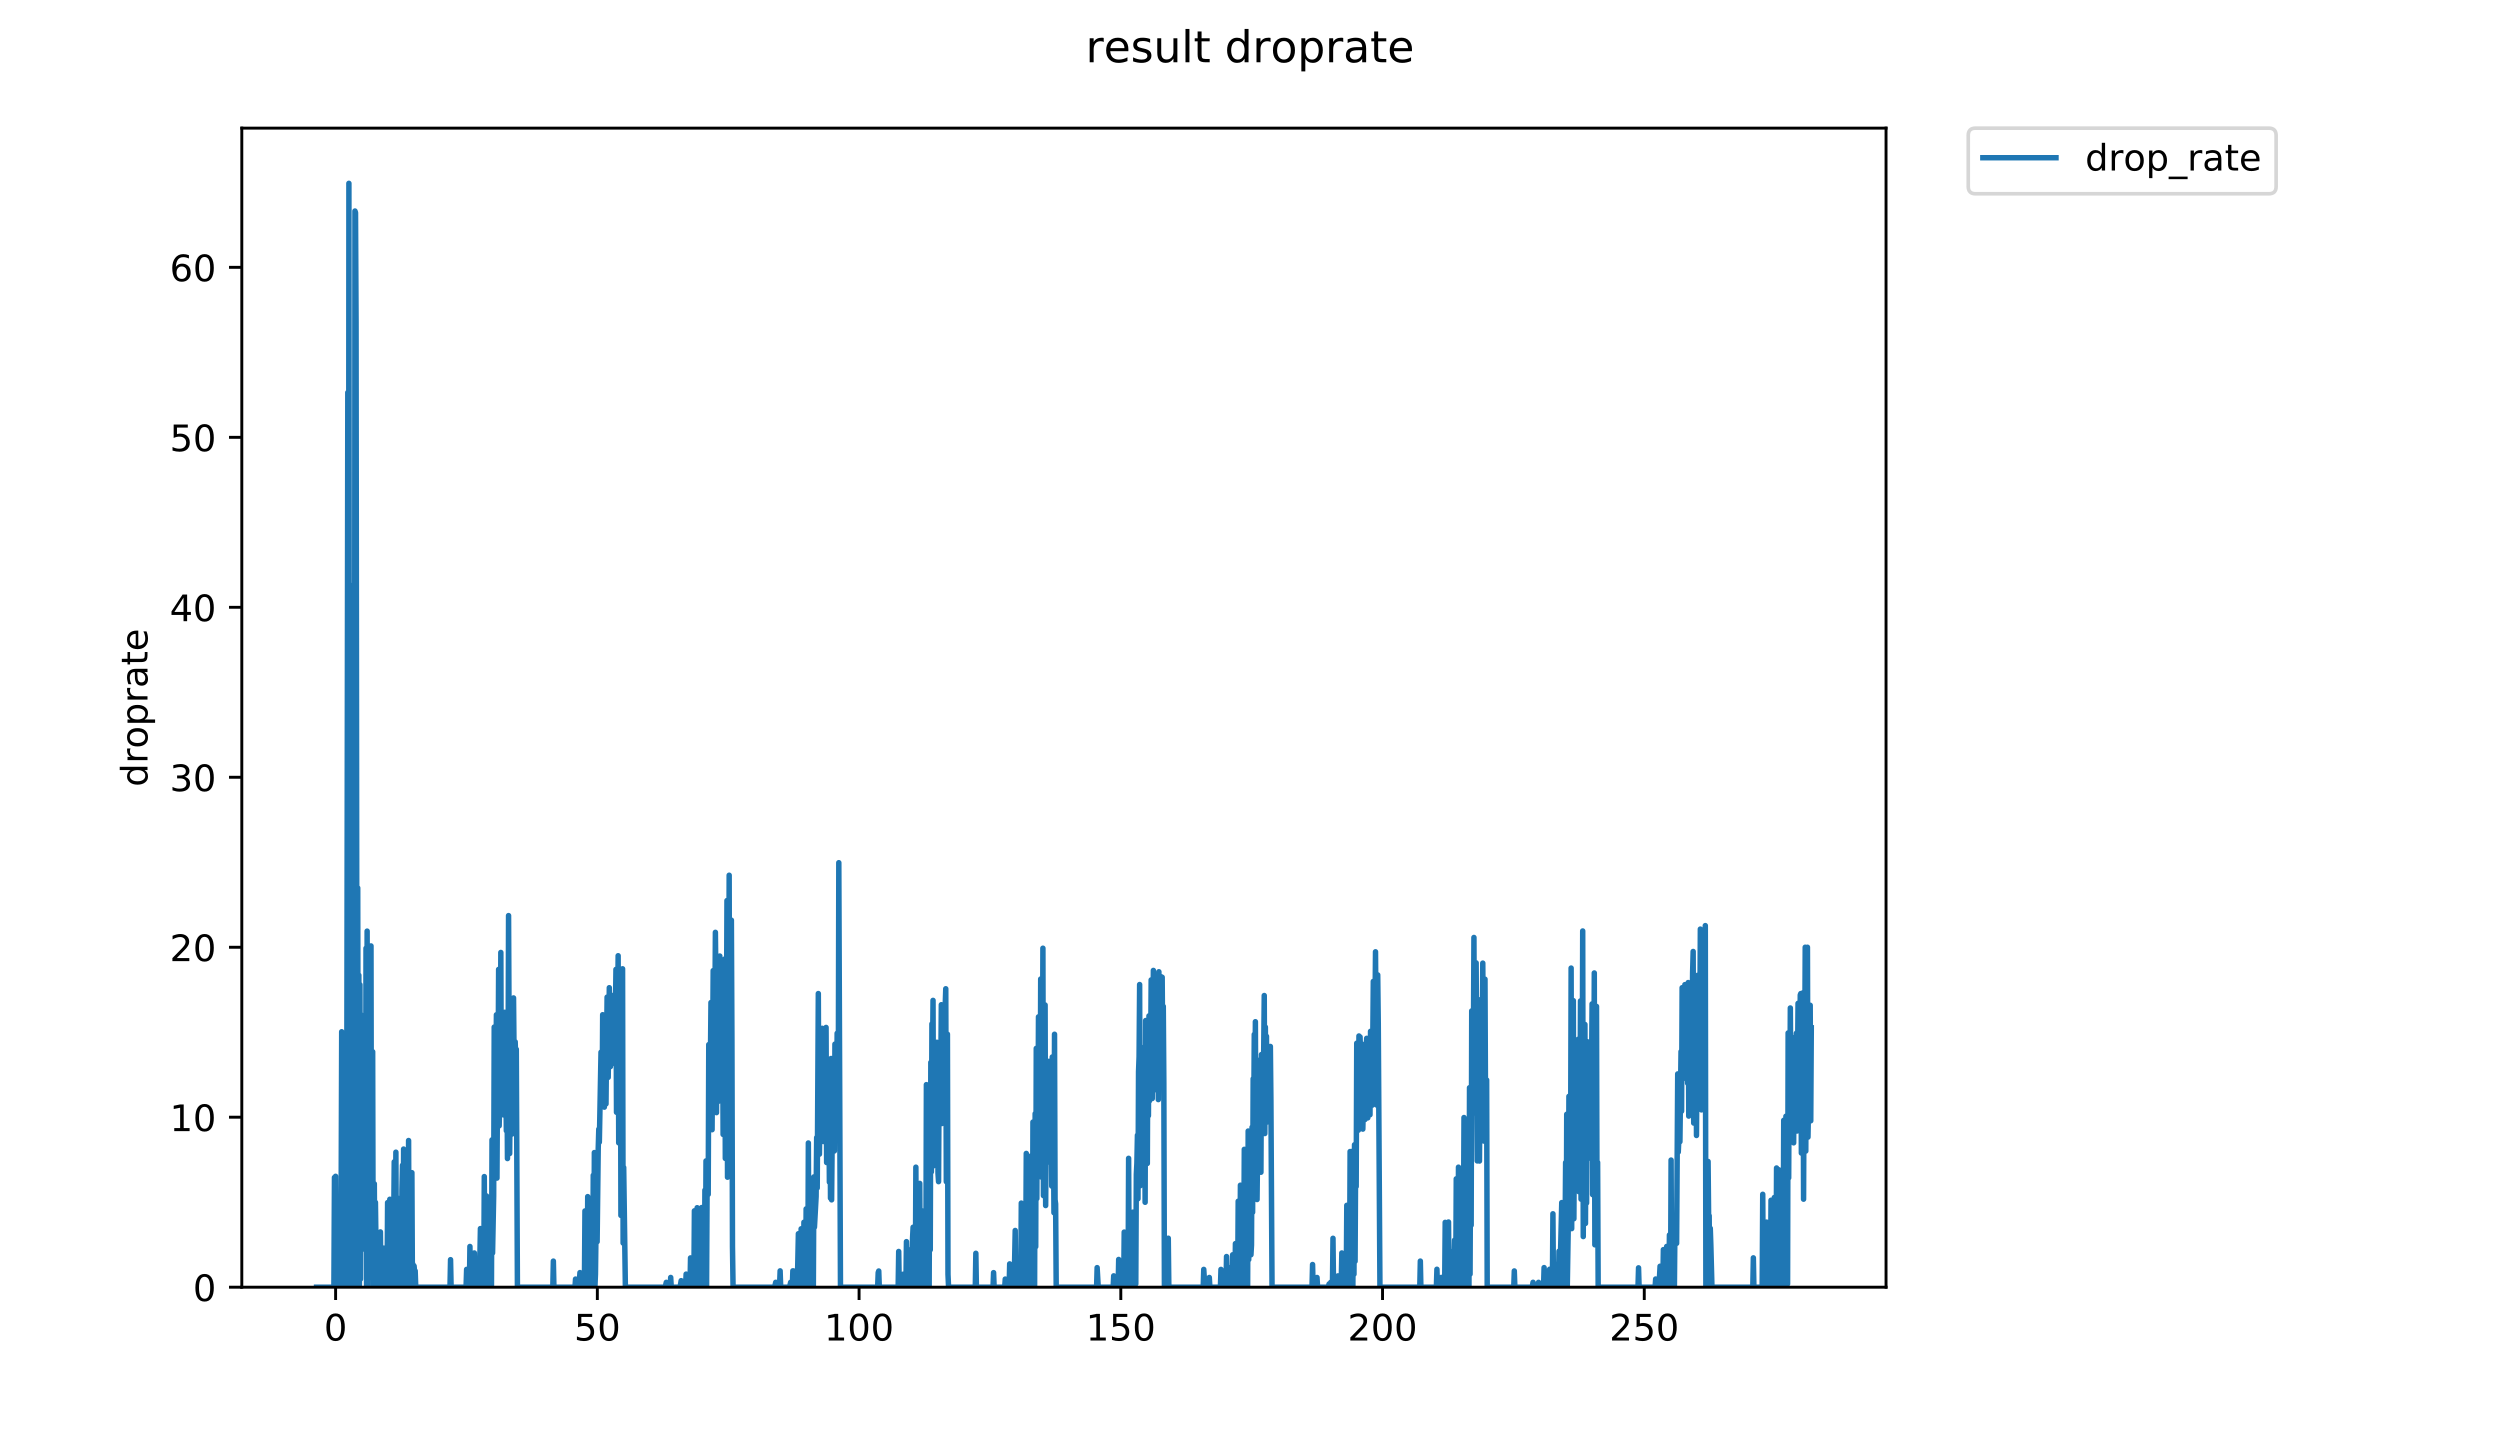 <?xml version="1.0" encoding="utf-8" standalone="no"?>
<!DOCTYPE svg PUBLIC "-//W3C//DTD SVG 1.1//EN"
  "http://www.w3.org/Graphics/SVG/1.1/DTD/svg11.dtd">
<!-- Created with matplotlib (https://matplotlib.org/) -->
<svg height="396pt" version="1.1" viewBox="0 0 684 396" width="684pt" xmlns="http://www.w3.org/2000/svg" xmlns:xlink="http://www.w3.org/1999/xlink">
 <defs>
  <style type="text/css">
*{stroke-linecap:butt;stroke-linejoin:round;}
  </style>
 </defs>
 <g id="figure_1">
  <g id="patch_1">
   <path d="M 0 396 
L 684 396 
L 684 0 
L 0 0 
z
" style="fill:#ffffff;"/>
  </g>
  <g id="axes_1">
   <g id="patch_2">
    <path d="M 66.159 352.174 
L 516.019 352.174 
L 516.019 35.062 
L 66.159 35.062 
z
" style="fill:#ffffff;"/>
   </g>
   <g id="matplotlib.axis_1">
    <g id="xtick_1">
     <g id="line2d_1">
      <defs>
       <path d="M 0 0 
L 0 3.5 
" id="m1b42cb6b5a" style="stroke:#000000;stroke-width:0.8;"/>
      </defs>
      <g>
       <use style="stroke:#000000;stroke-width:0.8;" x="91.823" xlink:href="#m1b42cb6b5a" y="352.174"/>
      </g>
     </g>
     <g id="text_1">
      <!-- 0 -->
      <defs>
       <path d="M 31.781 66.406 
Q 24.172 66.406 20.328 58.906 
Q 16.5 51.422 16.5 36.375 
Q 16.5 21.391 20.328 13.891 
Q 24.172 6.391 31.781 6.391 
Q 39.453 6.391 43.281 13.891 
Q 47.125 21.391 47.125 36.375 
Q 47.125 51.422 43.281 58.906 
Q 39.453 66.406 31.781 66.406 
z
M 31.781 74.219 
Q 44.047 74.219 50.516 64.516 
Q 56.984 54.828 56.984 36.375 
Q 56.984 17.969 50.516 8.266 
Q 44.047 -1.422 31.781 -1.422 
Q 19.531 -1.422 13.062 8.266 
Q 6.594 17.969 6.594 36.375 
Q 6.594 54.828 13.062 64.516 
Q 19.531 74.219 31.781 74.219 
z
" id="DejaVuSans-48"/>
      </defs>
      <g transform="translate(88.642 366.773)scale(0.1 -0.1)">
       <use xlink:href="#DejaVuSans-48"/>
      </g>
     </g>
    </g>
    <g id="xtick_2">
     <g id="line2d_2">
      <g>
       <use style="stroke:#000000;stroke-width:0.8;" x="163.433" xlink:href="#m1b42cb6b5a" y="352.174"/>
      </g>
     </g>
     <g id="text_2">
      <!-- 50 -->
      <defs>
       <path d="M 10.797 72.906 
L 49.516 72.906 
L 49.516 64.594 
L 19.828 64.594 
L 19.828 46.734 
Q 21.969 47.469 24.109 47.828 
Q 26.266 48.188 28.422 48.188 
Q 40.625 48.188 47.75 41.5 
Q 54.891 34.812 54.891 23.391 
Q 54.891 11.625 47.562 5.094 
Q 40.234 -1.422 26.906 -1.422 
Q 22.312 -1.422 17.547 -0.641 
Q 12.797 0.141 7.719 1.703 
L 7.719 11.625 
Q 12.109 9.234 16.797 8.062 
Q 21.484 6.891 26.703 6.891 
Q 35.156 6.891 40.078 11.328 
Q 45.016 15.766 45.016 23.391 
Q 45.016 31 40.078 35.438 
Q 35.156 39.891 26.703 39.891 
Q 22.75 39.891 18.812 39.016 
Q 14.891 38.141 10.797 36.281 
z
" id="DejaVuSans-53"/>
      </defs>
      <g transform="translate(157.071 366.773)scale(0.1 -0.1)">
       <use xlink:href="#DejaVuSans-53"/>
       <use x="63.623" xlink:href="#DejaVuSans-48"/>
      </g>
     </g>
    </g>
    <g id="xtick_3">
     <g id="line2d_3">
      <g>
       <use style="stroke:#000000;stroke-width:0.8;" x="235.043" xlink:href="#m1b42cb6b5a" y="352.174"/>
      </g>
     </g>
     <g id="text_3">
      <!-- 100 -->
      <defs>
       <path d="M 12.406 8.297 
L 28.516 8.297 
L 28.516 63.922 
L 10.984 60.406 
L 10.984 69.391 
L 28.422 72.906 
L 38.281 72.906 
L 38.281 8.297 
L 54.391 8.297 
L 54.391 0 
L 12.406 0 
z
" id="DejaVuSans-49"/>
      </defs>
      <g transform="translate(225.499 366.773)scale(0.1 -0.1)">
       <use xlink:href="#DejaVuSans-49"/>
       <use x="63.623" xlink:href="#DejaVuSans-48"/>
       <use x="127.246" xlink:href="#DejaVuSans-48"/>
      </g>
     </g>
    </g>
    <g id="xtick_4">
     <g id="line2d_4">
      <g>
       <use style="stroke:#000000;stroke-width:0.8;" x="306.652" xlink:href="#m1b42cb6b5a" y="352.174"/>
      </g>
     </g>
     <g id="text_4">
      <!-- 150 -->
      <g transform="translate(297.109 366.773)scale(0.1 -0.1)">
       <use xlink:href="#DejaVuSans-49"/>
       <use x="63.623" xlink:href="#DejaVuSans-53"/>
       <use x="127.246" xlink:href="#DejaVuSans-48"/>
      </g>
     </g>
    </g>
    <g id="xtick_5">
     <g id="line2d_5">
      <g>
       <use style="stroke:#000000;stroke-width:0.8;" x="378.262" xlink:href="#m1b42cb6b5a" y="352.174"/>
      </g>
     </g>
     <g id="text_5">
      <!-- 200 -->
      <defs>
       <path d="M 19.188 8.297 
L 53.609 8.297 
L 53.609 0 
L 7.328 0 
L 7.328 8.297 
Q 12.938 14.109 22.625 23.891 
Q 32.328 33.688 34.812 36.531 
Q 39.547 41.844 41.422 45.531 
Q 43.312 49.219 43.312 52.781 
Q 43.312 58.594 39.234 62.25 
Q 35.156 65.922 28.609 65.922 
Q 23.969 65.922 18.812 64.312 
Q 13.672 62.703 7.812 59.422 
L 7.812 69.391 
Q 13.766 71.781 18.938 73 
Q 24.125 74.219 28.422 74.219 
Q 39.75 74.219 46.484 68.547 
Q 53.219 62.891 53.219 53.422 
Q 53.219 48.922 51.531 44.891 
Q 49.859 40.875 45.406 35.406 
Q 44.188 33.984 37.641 27.219 
Q 31.109 20.453 19.188 8.297 
z
" id="DejaVuSans-50"/>
      </defs>
      <g transform="translate(368.718 366.773)scale(0.1 -0.1)">
       <use xlink:href="#DejaVuSans-50"/>
       <use x="63.623" xlink:href="#DejaVuSans-48"/>
       <use x="127.246" xlink:href="#DejaVuSans-48"/>
      </g>
     </g>
    </g>
    <g id="xtick_6">
     <g id="line2d_6">
      <g>
       <use style="stroke:#000000;stroke-width:0.8;" x="449.872" xlink:href="#m1b42cb6b5a" y="352.174"/>
      </g>
     </g>
     <g id="text_6">
      <!-- 250 -->
      <g transform="translate(440.328 366.773)scale(0.1 -0.1)">
       <use xlink:href="#DejaVuSans-50"/>
       <use x="63.623" xlink:href="#DejaVuSans-53"/>
       <use x="127.246" xlink:href="#DejaVuSans-48"/>
      </g>
     </g>
    </g>
   </g>
   <g id="matplotlib.axis_2">
    <g id="ytick_1">
     <g id="line2d_7">
      <defs>
       <path d="M 0 0 
L -3.5 0 
" id="m3a636c7f6d" style="stroke:#000000;stroke-width:0.8;"/>
      </defs>
      <g>
       <use style="stroke:#000000;stroke-width:0.8;" x="66.159" xlink:href="#m3a636c7f6d" y="352.174"/>
      </g>
     </g>
     <g id="text_7">
      <!-- 0 -->
      <g transform="translate(52.796 355.973)scale(0.1 -0.1)">
       <use xlink:href="#DejaVuSans-48"/>
      </g>
     </g>
    </g>
    <g id="ytick_2">
     <g id="line2d_8">
      <g>
       <use style="stroke:#000000;stroke-width:0.8;" x="66.159" xlink:href="#m3a636c7f6d" y="305.67"/>
      </g>
     </g>
     <g id="text_8">
      <!-- 10 -->
      <g transform="translate(46.434 309.469)scale(0.1 -0.1)">
       <use xlink:href="#DejaVuSans-49"/>
       <use x="63.623" xlink:href="#DejaVuSans-48"/>
      </g>
     </g>
    </g>
    <g id="ytick_3">
     <g id="line2d_9">
      <g>
       <use style="stroke:#000000;stroke-width:0.8;" x="66.159" xlink:href="#m3a636c7f6d" y="259.165"/>
      </g>
     </g>
     <g id="text_9">
      <!-- 20 -->
      <g transform="translate(46.434 262.965)scale(0.1 -0.1)">
       <use xlink:href="#DejaVuSans-50"/>
       <use x="63.623" xlink:href="#DejaVuSans-48"/>
      </g>
     </g>
    </g>
    <g id="ytick_4">
     <g id="line2d_10">
      <g>
       <use style="stroke:#000000;stroke-width:0.8;" x="66.159" xlink:href="#m3a636c7f6d" y="212.661"/>
      </g>
     </g>
     <g id="text_10">
      <!-- 30 -->
      <defs>
       <path d="M 40.578 39.312 
Q 47.656 37.797 51.625 33 
Q 55.609 28.219 55.609 21.188 
Q 55.609 10.406 48.188 4.484 
Q 40.766 -1.422 27.094 -1.422 
Q 22.516 -1.422 17.656 -0.516 
Q 12.797 0.391 7.625 2.203 
L 7.625 11.719 
Q 11.719 9.328 16.594 8.109 
Q 21.484 6.891 26.812 6.891 
Q 36.078 6.891 40.938 10.547 
Q 45.797 14.203 45.797 21.188 
Q 45.797 27.641 41.281 31.266 
Q 36.766 34.906 28.719 34.906 
L 20.219 34.906 
L 20.219 43.016 
L 29.109 43.016 
Q 36.375 43.016 40.234 45.922 
Q 44.094 48.828 44.094 54.297 
Q 44.094 59.906 40.109 62.906 
Q 36.141 65.922 28.719 65.922 
Q 24.656 65.922 20.016 65.031 
Q 15.375 64.156 9.812 62.312 
L 9.812 71.094 
Q 15.438 72.656 20.344 73.438 
Q 25.25 74.219 29.594 74.219 
Q 40.828 74.219 47.359 69.109 
Q 53.906 64.016 53.906 55.328 
Q 53.906 49.266 50.438 45.094 
Q 46.969 40.922 40.578 39.312 
z
" id="DejaVuSans-51"/>
      </defs>
      <g transform="translate(46.434 216.46)scale(0.1 -0.1)">
       <use xlink:href="#DejaVuSans-51"/>
       <use x="63.623" xlink:href="#DejaVuSans-48"/>
      </g>
     </g>
    </g>
    <g id="ytick_5">
     <g id="line2d_11">
      <g>
       <use style="stroke:#000000;stroke-width:0.8;" x="66.159" xlink:href="#m3a636c7f6d" y="166.157"/>
      </g>
     </g>
     <g id="text_11">
      <!-- 40 -->
      <defs>
       <path d="M 37.797 64.312 
L 12.891 25.391 
L 37.797 25.391 
z
M 35.203 72.906 
L 47.609 72.906 
L 47.609 25.391 
L 58.016 25.391 
L 58.016 17.188 
L 47.609 17.188 
L 47.609 0 
L 37.797 0 
L 37.797 17.188 
L 4.891 17.188 
L 4.891 26.703 
z
" id="DejaVuSans-52"/>
      </defs>
      <g transform="translate(46.434 169.956)scale(0.1 -0.1)">
       <use xlink:href="#DejaVuSans-52"/>
       <use x="63.623" xlink:href="#DejaVuSans-48"/>
      </g>
     </g>
    </g>
    <g id="ytick_6">
     <g id="line2d_12">
      <g>
       <use style="stroke:#000000;stroke-width:0.8;" x="66.159" xlink:href="#m3a636c7f6d" y="119.652"/>
      </g>
     </g>
     <g id="text_12">
      <!-- 50 -->
      <g transform="translate(46.434 123.452)scale(0.1 -0.1)">
       <use xlink:href="#DejaVuSans-53"/>
       <use x="63.623" xlink:href="#DejaVuSans-48"/>
      </g>
     </g>
    </g>
    <g id="ytick_7">
     <g id="line2d_13">
      <g>
       <use style="stroke:#000000;stroke-width:0.8;" x="66.159" xlink:href="#m3a636c7f6d" y="73.148"/>
      </g>
     </g>
     <g id="text_13">
      <!-- 60 -->
      <defs>
       <path d="M 33.016 40.375 
Q 26.375 40.375 22.484 35.828 
Q 18.609 31.297 18.609 23.391 
Q 18.609 15.531 22.484 10.953 
Q 26.375 6.391 33.016 6.391 
Q 39.656 6.391 43.531 10.953 
Q 47.406 15.531 47.406 23.391 
Q 47.406 31.297 43.531 35.828 
Q 39.656 40.375 33.016 40.375 
z
M 52.594 71.297 
L 52.594 62.312 
Q 48.875 64.062 45.094 64.984 
Q 41.312 65.922 37.594 65.922 
Q 27.828 65.922 22.672 59.328 
Q 17.531 52.734 16.797 39.406 
Q 19.672 43.656 24.016 45.922 
Q 28.375 48.188 33.594 48.188 
Q 44.578 48.188 50.953 41.516 
Q 57.328 34.859 57.328 23.391 
Q 57.328 12.156 50.688 5.359 
Q 44.047 -1.422 33.016 -1.422 
Q 20.359 -1.422 13.672 8.266 
Q 6.984 17.969 6.984 36.375 
Q 6.984 53.656 15.188 63.938 
Q 23.391 74.219 37.203 74.219 
Q 40.922 74.219 44.703 73.484 
Q 48.484 72.75 52.594 71.297 
z
" id="DejaVuSans-54"/>
      </defs>
      <g transform="translate(46.434 76.947)scale(0.1 -0.1)">
       <use xlink:href="#DejaVuSans-54"/>
       <use x="63.623" xlink:href="#DejaVuSans-48"/>
      </g>
     </g>
    </g>
    <g id="text_14">
     <!-- droprate -->
     <defs>
      <path d="M 45.406 46.391 
L 45.406 75.984 
L 54.391 75.984 
L 54.391 0 
L 45.406 0 
L 45.406 8.203 
Q 42.578 3.328 38.25 0.953 
Q 33.938 -1.422 27.875 -1.422 
Q 17.969 -1.422 11.734 6.484 
Q 5.516 14.406 5.516 27.297 
Q 5.516 40.188 11.734 48.094 
Q 17.969 56 27.875 56 
Q 33.938 56 38.25 53.625 
Q 42.578 51.266 45.406 46.391 
z
M 14.797 27.297 
Q 14.797 17.391 18.875 11.75 
Q 22.953 6.109 30.078 6.109 
Q 37.203 6.109 41.297 11.75 
Q 45.406 17.391 45.406 27.297 
Q 45.406 37.203 41.297 42.844 
Q 37.203 48.484 30.078 48.484 
Q 22.953 48.484 18.875 42.844 
Q 14.797 37.203 14.797 27.297 
z
" id="DejaVuSans-100"/>
      <path d="M 41.109 46.297 
Q 39.594 47.172 37.812 47.578 
Q 36.031 48 33.891 48 
Q 26.266 48 22.188 43.047 
Q 18.109 38.094 18.109 28.812 
L 18.109 0 
L 9.078 0 
L 9.078 54.688 
L 18.109 54.688 
L 18.109 46.188 
Q 20.953 51.172 25.484 53.578 
Q 30.031 56 36.531 56 
Q 37.453 56 38.578 55.875 
Q 39.703 55.766 41.062 55.516 
z
" id="DejaVuSans-114"/>
      <path d="M 30.609 48.391 
Q 23.391 48.391 19.188 42.75 
Q 14.984 37.109 14.984 27.297 
Q 14.984 17.484 19.156 11.844 
Q 23.344 6.203 30.609 6.203 
Q 37.797 6.203 41.984 11.859 
Q 46.188 17.531 46.188 27.297 
Q 46.188 37.016 41.984 42.703 
Q 37.797 48.391 30.609 48.391 
z
M 30.609 56 
Q 42.328 56 49.016 48.375 
Q 55.719 40.766 55.719 27.297 
Q 55.719 13.875 49.016 6.219 
Q 42.328 -1.422 30.609 -1.422 
Q 18.844 -1.422 12.172 6.219 
Q 5.516 13.875 5.516 27.297 
Q 5.516 40.766 12.172 48.375 
Q 18.844 56 30.609 56 
z
" id="DejaVuSans-111"/>
      <path d="M 18.109 8.203 
L 18.109 -20.797 
L 9.078 -20.797 
L 9.078 54.688 
L 18.109 54.688 
L 18.109 46.391 
Q 20.953 51.266 25.266 53.625 
Q 29.594 56 35.594 56 
Q 45.562 56 51.781 48.094 
Q 58.016 40.188 58.016 27.297 
Q 58.016 14.406 51.781 6.484 
Q 45.562 -1.422 35.594 -1.422 
Q 29.594 -1.422 25.266 0.953 
Q 20.953 3.328 18.109 8.203 
z
M 48.688 27.297 
Q 48.688 37.203 44.609 42.844 
Q 40.531 48.484 33.406 48.484 
Q 26.266 48.484 22.188 42.844 
Q 18.109 37.203 18.109 27.297 
Q 18.109 17.391 22.188 11.75 
Q 26.266 6.109 33.406 6.109 
Q 40.531 6.109 44.609 11.75 
Q 48.688 17.391 48.688 27.297 
z
" id="DejaVuSans-112"/>
      <path d="M 34.281 27.484 
Q 23.391 27.484 19.188 25 
Q 14.984 22.516 14.984 16.5 
Q 14.984 11.719 18.141 8.906 
Q 21.297 6.109 26.703 6.109 
Q 34.188 6.109 38.703 11.406 
Q 43.219 16.703 43.219 25.484 
L 43.219 27.484 
z
M 52.203 31.203 
L 52.203 0 
L 43.219 0 
L 43.219 8.297 
Q 40.141 3.328 35.547 0.953 
Q 30.953 -1.422 24.312 -1.422 
Q 15.922 -1.422 10.953 3.297 
Q 6 8.016 6 15.922 
Q 6 25.141 12.172 29.828 
Q 18.359 34.516 30.609 34.516 
L 43.219 34.516 
L 43.219 35.406 
Q 43.219 41.609 39.141 45 
Q 35.062 48.391 27.688 48.391 
Q 23 48.391 18.547 47.266 
Q 14.109 46.141 10.016 43.891 
L 10.016 52.203 
Q 14.938 54.109 19.578 55.047 
Q 24.219 56 28.609 56 
Q 40.484 56 46.344 49.844 
Q 52.203 43.703 52.203 31.203 
z
" id="DejaVuSans-97"/>
      <path d="M 18.312 70.219 
L 18.312 54.688 
L 36.812 54.688 
L 36.812 47.703 
L 18.312 47.703 
L 18.312 18.016 
Q 18.312 11.328 20.141 9.422 
Q 21.969 7.516 27.594 7.516 
L 36.812 7.516 
L 36.812 0 
L 27.594 0 
Q 17.188 0 13.234 3.875 
Q 9.281 7.766 9.281 18.016 
L 9.281 47.703 
L 2.688 47.703 
L 2.688 54.688 
L 9.281 54.688 
L 9.281 70.219 
z
" id="DejaVuSans-116"/>
      <path d="M 56.203 29.594 
L 56.203 25.203 
L 14.891 25.203 
Q 15.484 15.922 20.484 11.062 
Q 25.484 6.203 34.422 6.203 
Q 39.594 6.203 44.453 7.469 
Q 49.312 8.734 54.109 11.281 
L 54.109 2.781 
Q 49.266 0.734 44.188 -0.344 
Q 39.109 -1.422 33.891 -1.422 
Q 20.797 -1.422 13.156 6.188 
Q 5.516 13.812 5.516 26.812 
Q 5.516 40.234 12.766 48.109 
Q 20.016 56 32.328 56 
Q 43.359 56 49.781 48.891 
Q 56.203 41.797 56.203 29.594 
z
M 47.219 32.234 
Q 47.125 39.594 43.094 43.984 
Q 39.062 48.391 32.422 48.391 
Q 24.906 48.391 20.391 44.141 
Q 15.875 39.891 15.188 32.172 
z
" id="DejaVuSans-101"/>
     </defs>
     <g transform="translate(40.354 215.236)rotate(-90)scale(0.1 -0.1)">
      <use xlink:href="#DejaVuSans-100"/>
      <use x="63.477" xlink:href="#DejaVuSans-114"/>
      <use x="104.559" xlink:href="#DejaVuSans-111"/>
      <use x="165.74" xlink:href="#DejaVuSans-112"/>
      <use x="229.217" xlink:href="#DejaVuSans-114"/>
      <use x="270.33" xlink:href="#DejaVuSans-97"/>
      <use x="331.609" xlink:href="#DejaVuSans-116"/>
      <use x="370.818" xlink:href="#DejaVuSans-101"/>
     </g>
    </g>
   </g>
   <g id="line2d_14">
    <path clip-path="url(#p624c398a11)" d="M 86.607 352.174 
L 91.355 352.174 
L 91.507 322.157 
L 91.66 350.852 
L 91.815 321.836 
L 91.968 352.174 
L 92.878 352.174 
L 93.029 332.148 
L 93.181 328.189 
L 93.332 329.543 
L 93.485 282.286 
L 93.795 308.278 
L 93.949 347.384 
L 94.251 352.174 
L 94.402 352.174 
L 94.855 320.164 
L 95.157 107.391 
L 95.308 340.593 
L 95.459 50.163 
L 95.609 351.284 
L 95.761 242.335 
L 95.912 336.584 
L 96.062 192.845 
L 96.214 209.596 
L 96.364 160.188 
L 96.515 324.95 
L 96.666 352.174 
L 96.817 228.341 
L 96.968 316.128 
L 97.118 57.736 
L 97.269 58.181 
L 97.419 88.351 
L 97.723 352.174 
L 97.874 242.936 
L 98.025 338.836 
L 98.176 266.812 
L 98.327 352.174 
L 98.478 269.401 
L 98.629 349.958 
L 98.781 277.625 
L 98.932 336.215 
L 99.084 295.657 
L 99.235 320.668 
L 99.386 291.031 
L 99.538 326.167 
L 99.69 322.086 
L 99.841 293.432 
L 99.992 341.958 
L 100.143 259.433 
L 100.293 352.174 
L 100.446 254.757 
L 100.597 352.174 
L 100.748 273.179 
L 100.9 338.042 
L 101.052 338.47 
L 101.204 273.338 
L 101.355 349.504 
L 101.505 258.81 
L 101.657 348.624 
L 101.807 343.711 
L 101.96 287.756 
L 102.111 352.174 
L 102.415 323.883 
L 102.566 352.174 
L 102.717 328.967 
L 103.02 352.174 
L 103.171 344.125 
L 103.475 352.174 
L 103.93 352.174 
L 104.081 337.058 
L 104.232 352.174 
L 104.382 352.174 
L 104.534 345.524 
L 104.684 347.255 
L 104.836 352.174 
L 104.987 341.484 
L 105.138 350.401 
L 105.289 352.174 
L 105.44 347.728 
L 105.591 352.174 
L 105.894 352.174 
L 106.046 329.033 
L 106.198 332.282 
L 106.349 352.174 
L 106.5 332.11 
L 106.651 328.12 
L 106.802 352.174 
L 106.954 328.189 
L 107.407 352.174 
L 107.56 352.174 
L 107.861 317.875 
L 108.012 352.174 
L 108.163 340.559 
L 108.313 315.238 
L 108.465 352.174 
L 108.616 343.711 
L 108.768 327.792 
L 108.918 348.157 
L 109.07 332.187 
L 109.372 352.174 
L 109.523 328.143 
L 109.674 333.02 
L 109.825 352.174 
L 109.976 325.473 
L 110.127 318.798 
L 110.278 352.174 
L 110.429 314.384 
L 110.582 348.203 
L 110.883 329.838 
L 111.034 351.283 
L 111.185 327.675 
L 111.336 347.27 
L 111.487 352.174 
L 111.638 352.174 
L 111.789 312.046 
L 111.94 352.174 
L 112.541 352.174 
L 112.692 320.843 
L 112.842 352.174 
L 112.992 345.914 
L 113.143 352.174 
L 113.294 346.383 
L 113.445 348.169 
L 113.596 347.72 
L 113.746 352.174 
L 123.118 352.174 
L 123.27 344.645 
L 123.421 352.174 
L 127.514 352.174 
L 127.666 347.302 
L 127.816 352.174 
L 128.42 352.174 
L 128.571 341.038 
L 128.722 352.174 
L 129.48 352.174 
L 129.63 349.947 
L 129.781 342.811 
L 129.932 352.174 
L 130.385 352.174 
L 130.536 345.493 
L 130.838 352.174 
L 131.14 352.174 
L 131.442 336.138 
L 131.594 352.174 
L 131.745 352.174 
L 131.896 349.509 
L 132.048 338.836 
L 132.199 352.174 
L 132.35 352.174 
L 132.501 321.913 
L 132.652 352.174 
L 132.802 352.174 
L 132.953 329.881 
L 133.104 327.205 
L 133.255 352.174 
L 133.406 330.834 
L 133.708 346.819 
L 133.858 352.174 
L 134.009 329.816 
L 134.311 352.174 
L 134.462 352.174 
L 134.614 311.87 
L 134.765 342.82 
L 135.066 327.205 
L 135.217 281.008 
L 135.367 308.758 
L 135.518 310.262 
L 135.819 277.642 
L 135.97 322.329 
L 136.122 296.139 
L 136.274 293.544 
L 136.424 265.229 
L 136.575 308.033 
L 136.876 292.197 
L 137.027 260.595 
L 137.177 304.866 
L 137.328 302.73 
L 137.631 283.459 
L 137.783 305.047 
L 137.934 297.882 
L 138.085 276.966 
L 138.236 301.241 
L 138.387 295.103 
L 138.538 309.371 
L 138.689 292.485 
L 138.84 316.984 
L 138.99 299.561 
L 139.142 250.507 
L 139.444 315.613 
L 139.595 296.886 
L 139.746 292.542 
L 139.898 273.263 
L 140.048 310.302 
L 140.502 273.037 
L 140.804 305.092 
L 140.957 285.045 
L 141.108 289.931 
L 141.259 287.077 
L 141.564 352.174 
L 151.248 352.174 
L 151.399 345.04 
L 151.551 352.174 
L 157.314 352.174 
L 157.466 349.958 
L 157.617 352.174 
L 158.375 352.174 
L 158.678 348.184 
L 158.829 352.174 
L 159.283 352.174 
L 159.586 350.842 
L 159.737 352.174 
L 159.889 352.174 
L 160.04 331.318 
L 160.191 352.174 
L 160.645 352.174 
L 160.797 327.395 
L 160.949 347.741 
L 161.1 352.174 
L 161.251 352.174 
L 161.554 345.074 
L 161.706 352.174 
L 162.16 352.174 
L 162.312 321.556 
L 162.463 351.288 
L 162.615 315.343 
L 162.766 352.174 
L 162.918 348.624 
L 163.221 324.714 
L 163.372 339.737 
L 163.674 314.239 
L 163.826 308.935 
L 163.979 312.502 
L 164.436 287.878 
L 164.739 302.475 
L 164.891 277.625 
L 165.043 279.913 
L 165.194 301.636 
L 165.346 302.919 
L 165.497 281.175 
L 165.8 302.031 
L 166.102 272.82 
L 166.405 294.767 
L 166.707 270.238 
L 167.01 291.825 
L 167.162 275.85 
L 167.465 278.513 
L 167.616 290.938 
L 167.769 273.563 
L 167.919 272.287 
L 168.071 284.789 
L 168.222 287.831 
L 168.525 265.229 
L 168.675 304.328 
L 169.127 261.488 
L 169.279 312.681 
L 169.43 292.873 
L 169.58 294.712 
L 169.731 266.402 
L 169.881 332.537 
L 170.033 298.874 
L 170.184 303.316 
L 170.334 265.062 
L 170.485 340.101 
L 170.641 319.419 
L 171.102 352.174 
L 181.991 352.174 
L 182.295 350.848 
L 182.447 352.174 
L 183.352 352.174 
L 183.504 349.512 
L 183.654 352.174 
L 186.065 352.174 
L 186.366 350.394 
L 186.517 352.174 
L 187.572 352.174 
L 187.722 348.6 
L 187.874 352.174 
L 188.778 352.174 
L 188.929 344.164 
L 189.081 352.174 
L 189.837 352.174 
L 189.988 331.278 
L 190.14 349.958 
L 190.291 352.174 
L 190.442 352.174 
L 190.593 348.611 
L 190.744 330.431 
L 190.895 352.174 
L 191.197 352.174 
L 191.348 340.136 
L 191.499 339.244 
L 191.65 352.174 
L 191.802 352.174 
L 191.953 330.389 
L 192.255 352.174 
L 192.557 333.519 
L 192.708 352.174 
L 192.86 325.626 
L 193.011 346.372 
L 193.163 317.628 
L 193.313 352.174 
L 193.464 324.057 
L 193.615 321.497 
L 193.766 326.784 
L 193.917 285.803 
L 194.068 305.403 
L 194.219 305.313 
L 194.521 274.296 
L 194.823 309.09 
L 195.126 265.561 
L 195.427 303.574 
L 195.73 255.087 
L 195.881 268.876 
L 196.031 304.42 
L 196.182 274.221 
L 196.333 266.649 
L 196.484 272.885 
L 196.635 301.296 
L 196.936 261.575 
L 197.087 267.459 
L 197.238 296.44 
L 197.388 281.076 
L 197.539 284.531 
L 197.69 274.072 
L 197.841 310.382 
L 198.143 279.121 
L 198.293 262.382 
L 198.444 316.95 
L 198.595 281.523 
L 198.745 284.021 
L 198.896 246.401 
L 199.048 322.086 
L 199.199 290.611 
L 199.351 284.152 
L 199.502 239.463 
L 199.653 314.202 
L 199.955 275.857 
L 200.105 251.757 
L 200.256 284.272 
L 200.407 341.07 
L 200.564 352.174 
L 211.931 352.174 
L 212.234 350.839 
L 212.385 352.174 
L 213.141 352.174 
L 213.292 351.73 
L 213.443 347.707 
L 213.597 352.174 
L 216.015 352.174 
L 216.318 350.839 
L 216.47 352.174 
L 216.773 352.174 
L 216.923 347.703 
L 217.074 347.715 
L 217.225 352.174 
L 218.133 352.174 
L 218.436 337.545 
L 218.588 352.174 
L 218.891 352.174 
L 219.043 349.958 
L 219.194 336.199 
L 219.346 352.174 
L 219.801 352.174 
L 219.952 334.407 
L 220.256 352.174 
L 220.407 352.174 
L 220.558 330.752 
L 220.711 337.6 
L 220.862 352.174 
L 221.014 352.174 
L 221.165 312.719 
L 221.317 345.962 
L 221.469 352.174 
L 221.62 333.963 
L 221.772 334.934 
L 221.923 352.174 
L 222.075 325.6 
L 222.228 335.834 
L 222.379 323.802 
L 222.531 352.174 
L 222.682 322 
L 222.834 335.756 
L 223.289 327.372 
L 223.44 311.233 
L 223.591 325.028 
L 223.892 271.84 
L 224.043 310.018 
L 224.195 315.787 
L 224.498 290.435 
L 224.649 307.8 
L 224.952 281.349 
L 225.103 288.03 
L 225.254 312.313 
L 225.558 290.553 
L 225.709 293.212 
L 225.861 308.687 
L 226.012 281.107 
L 226.164 318.071 
L 226.315 302.872 
L 226.466 309.938 
L 226.617 302.587 
L 226.768 301.742 
L 226.92 323.44 
L 227.072 294.21 
L 227.223 327.815 
L 227.375 289.606 
L 227.527 328.28 
L 227.679 311.947 
L 227.83 314.935 
L 227.982 291.767 
L 228.133 291.439 
L 228.285 314.9 
L 228.437 285.676 
L 228.588 301.144 
L 228.74 290.109 
L 228.891 301.636 
L 229.043 282.705 
L 229.195 300.306 
L 229.346 302.777 
L 229.497 236.035 
L 229.952 352.174 
L 240.123 352.174 
L 240.274 348.184 
L 240.426 347.749 
L 240.578 352.174 
L 245.733 352.174 
L 245.884 342.402 
L 246.036 352.174 
L 246.945 352.174 
L 247.097 348.628 
L 247.248 352.174 
L 247.853 352.174 
L 248.004 339.714 
L 248.307 352.174 
L 248.762 352.174 
L 248.913 341.968 
L 249.065 350.399 
L 249.216 352.174 
L 249.519 352.174 
L 249.67 338.875 
L 249.822 335.771 
L 250.125 352.174 
L 250.428 352.174 
L 250.58 319.337 
L 250.731 352.174 
L 250.882 352.174 
L 251.034 333.093 
L 251.185 336.199 
L 251.337 352.174 
L 251.488 351.288 
L 251.64 323.775 
L 251.791 351.287 
L 251.943 352.174 
L 252.095 352.174 
L 252.246 331.278 
L 252.397 338.418 
L 252.549 352.174 
L 252.701 337.116 
L 252.852 335.771 
L 253.004 352.174 
L 253.307 352.174 
L 253.459 296.759 
L 253.61 352.174 
L 253.762 330.05 
L 253.914 344.21 
L 254.066 310.139 
L 254.218 352.174 
L 254.368 312.938 
L 254.52 341.958 
L 254.672 290.67 
L 254.823 320.638 
L 254.974 280.138 
L 255.125 291.652 
L 255.277 273.706 
L 255.428 318.957 
L 255.732 289.606 
L 255.882 292.485 
L 256.033 318.223 
L 256.185 317.185 
L 256.336 285.169 
L 256.488 297.594 
L 256.639 321.053 
L 256.79 323.303 
L 256.942 293.656 
L 257.093 302.031 
L 257.245 303.409 
L 257.396 293.6 
L 257.548 274.889 
L 257.7 307.399 
L 257.851 303.852 
L 258.154 278.14 
L 258.305 306.998 
L 258.457 299.369 
L 258.609 275.036 
L 258.76 270.525 
L 258.912 323.303 
L 259.215 282.95 
L 259.368 348.648 
L 259.527 352.174 
L 266.838 352.174 
L 266.99 342.9 
L 267.141 352.174 
L 271.692 352.174 
L 271.844 348.192 
L 271.996 352.174 
L 274.886 352.174 
L 275.037 349.958 
L 275.188 352.174 
L 276.096 352.174 
L 276.247 345.797 
L 276.398 352.174 
L 277.458 352.174 
L 277.761 336.658 
L 277.913 352.174 
L 278.366 352.174 
L 278.517 351.282 
L 278.669 345.081 
L 278.82 352.174 
L 279.274 352.174 
L 279.426 329.165 
L 279.729 352.174 
L 280.033 352.174 
L 280.185 339.342 
L 280.336 352.174 
L 280.488 352.174 
L 280.639 343.274 
L 280.79 315.578 
L 280.941 352.174 
L 281.093 352.174 
L 281.244 325.993 
L 281.548 350.848 
L 281.7 329.987 
L 281.851 352.174 
L 282.003 316.299 
L 282.155 339.773 
L 282.308 324.096 
L 282.46 352.174 
L 282.612 306.998 
L 282.763 352.174 
L 282.915 313.568 
L 283.066 352.174 
L 283.218 304.694 
L 283.369 341.102 
L 283.521 286.834 
L 283.672 327.934 
L 283.824 295.429 
L 283.975 310.382 
L 284.127 278.21 
L 284.278 320.285 
L 284.43 286.944 
L 284.581 308.729 
L 284.733 267.863 
L 284.885 322.028 
L 285.036 283.903 
L 285.187 299.268 
L 285.338 259.433 
L 285.488 327.133 
L 285.639 286.185 
L 285.79 305.403 
L 285.941 274.964 
L 286.091 329.838 
L 286.245 305.757 
L 286.396 301.983 
L 286.547 290.703 
L 286.698 317.973 
L 287 290.376 
L 287.151 315.752 
L 287.303 299.962 
L 287.454 315.096 
L 287.604 295.494 
L 287.755 324.504 
L 287.906 289.186 
L 288.058 320.467 
L 288.211 308.935 
L 288.362 331.801 
L 288.515 282.969 
L 288.666 328.235 
L 288.817 329.391 
L 288.976 352.174 
L 300.026 352.174 
L 300.176 346.824 
L 300.478 352.174 
L 304.558 352.174 
L 304.71 349.074 
L 304.861 352.174 
L 305.922 352.174 
L 306.073 344.587 
L 306.224 352.174 
L 306.829 352.174 
L 306.98 349.499 
L 307.131 352.174 
L 307.432 352.174 
L 307.584 337.101 
L 307.734 350.835 
L 307.885 352.174 
L 308.035 352.174 
L 308.186 345.938 
L 308.488 352.174 
L 308.639 352.174 
L 308.789 316.917 
L 308.94 347.711 
L 309.091 352.174 
L 309.241 337.432 
L 309.543 352.174 
L 309.694 352.174 
L 309.996 331.644 
L 310.146 352.174 
L 310.298 337.988 
L 310.449 343.735 
L 310.599 336.539 
L 310.75 351.28 
L 310.9 321.32 
L 311.051 318.255 
L 311.201 310.589 
L 311.351 327.981 
L 311.502 293.206 
L 311.652 289.125 
L 311.802 269.37 
L 311.952 324.424 
L 312.103 299.41 
L 312.404 294.266 
L 312.704 316.815 
L 312.855 292.702 
L 313.005 305.714 
L 313.156 286.442 
L 313.306 328.944 
L 313.456 279.217 
L 313.606 310.996 
L 313.757 290.019 
L 313.908 318.32 
L 314.058 283.378 
L 314.209 305.268 
L 314.359 277.946 
L 314.509 301.198 
L 314.66 286.442 
L 314.81 288.678 
L 314.96 268.109 
L 315.262 300.552 
L 315.563 265.509 
L 315.714 290.257 
L 315.865 288.982 
L 316.016 272.668 
L 316.167 274.518 
L 316.317 298.172 
L 316.468 270.948 
L 316.618 272.21 
L 316.769 279.051 
L 316.92 300.85 
L 317.07 265.873 
L 317.221 289.186 
L 317.371 284.206 
L 317.522 295.44 
L 317.672 267.214 
L 317.823 269.322 
L 317.973 267.377 
L 318.124 288.415 
L 318.275 275.337 
L 318.425 296.226 
L 318.58 352.174 
L 319.488 352.174 
L 319.64 338.778 
L 319.791 352.174 
L 329.196 352.174 
L 329.347 347.307 
L 329.651 352.174 
L 330.714 352.174 
L 330.866 349.519 
L 331.018 352.174 
L 333.905 352.174 
L 334.057 347.312 
L 334.209 348.638 
L 334.361 352.174 
L 335.429 352.174 
L 335.58 343.791 
L 335.732 352.174 
L 336.188 352.174 
L 336.339 346.839 
L 336.491 352.174 
L 336.642 352.174 
L 336.795 349.524 
L 336.947 352.174 
L 337.099 352.174 
L 337.251 343.308 
L 337.403 345.974 
L 337.554 352.174 
L 337.858 352.174 
L 338.01 340.25 
L 338.161 350.842 
L 338.313 351.289 
L 338.465 348.184 
L 338.617 352.174 
L 338.768 328.656 
L 338.92 347.302 
L 339.072 352.174 
L 339.224 346.422 
L 339.376 324.272 
L 339.528 352.174 
L 339.68 352.174 
L 339.832 330.935 
L 339.984 333.572 
L 340.136 352.174 
L 340.287 345.524 
L 340.439 314.456 
L 340.59 352.174 
L 340.742 324.662 
L 340.894 352.174 
L 341.045 314.42 
L 341.198 352.174 
L 341.35 352.174 
L 341.501 309.452 
L 341.652 344.631 
L 341.804 328.656 
L 341.956 339.318 
L 342.107 325.08 
L 342.259 343.308 
L 342.41 340.626 
L 342.562 308.411 
L 342.713 331.684 
L 342.865 295.149 
L 343.016 307.356 
L 343.168 283.016 
L 343.32 309.615 
L 343.472 279.539 
L 343.623 315.449 
L 343.774 289.872 
L 343.926 328.189 
L 344.229 301.732 
L 344.381 315.926 
L 344.533 298.532 
L 344.684 314.049 
L 344.836 291.612 
L 344.988 320.728 
L 345.14 288.518 
L 345.292 300.798 
L 345.444 299.962 
L 345.596 302.617 
L 345.899 272.376 
L 346.051 310.139 
L 346.203 281.003 
L 346.355 302.031 
L 346.506 283.525 
L 346.658 306.998 
L 346.81 290.227 
L 347.114 298.634 
L 347.267 293.492 
L 347.419 298.634 
L 347.571 286.308 
L 347.722 301.192 
L 348.028 352.174 
L 358.966 352.174 
L 359.118 345.974 
L 359.269 352.174 
L 360.03 352.174 
L 360.334 349.522 
L 360.486 352.174 
L 363.346 352.174 
L 363.647 351.282 
L 363.798 352.174 
L 363.95 352.174 
L 364.1 350.837 
L 364.252 352.174 
L 364.553 352.174 
L 364.704 338.798 
L 364.854 352.174 
L 365.76 352.174 
L 365.914 349.539 
L 366.066 349.083 
L 366.217 352.174 
L 366.821 352.174 
L 366.971 350.387 
L 367.122 342.811 
L 367.272 352.174 
L 367.573 352.174 
L 367.724 347.707 
L 367.874 348.607 
L 368.026 352.174 
L 368.177 352.174 
L 368.328 351.73 
L 368.481 329.778 
L 368.632 352.174 
L 368.784 352.174 
L 368.935 344.172 
L 369.237 348.617 
L 369.388 315.06 
L 369.538 342.337 
L 369.69 319.462 
L 369.841 338.798 
L 369.993 315.006 
L 370.144 352.174 
L 370.295 321.884 
L 370.446 348.621 
L 370.598 313.199 
L 370.75 345.088 
L 370.901 317.875 
L 371.052 324.636 
L 371.203 285.421 
L 371.355 309.131 
L 371.506 290.938 
L 371.658 309.213 
L 371.808 283.444 
L 371.959 290.644 
L 372.11 283.707 
L 372.413 294.542 
L 372.565 285.613 
L 372.716 285.93 
L 372.867 308.925 
L 373.018 302.332 
L 373.169 287.845 
L 373.47 306.293 
L 373.621 302.635 
L 373.772 287.523 
L 373.923 284.086 
L 374.074 288.719 
L 374.225 305.848 
L 374.376 287.969 
L 374.527 287.014 
L 374.678 293.1 
L 374.829 305.002 
L 374.98 282.172 
L 375.131 282.239 
L 375.282 287.139 
L 375.433 302.38 
L 375.735 268.511 
L 376.037 295.157 
L 376.338 260.413 
L 376.64 302.332 
L 376.942 266.731 
L 377.093 279.943 
L 377.55 352.174 
L 388.452 352.174 
L 388.603 345.033 
L 388.753 352.174 
L 392.99 352.174 
L 393.141 347.27 
L 393.292 352.174 
L 394.198 352.174 
L 394.348 349.504 
L 394.5 352.174 
L 395.255 352.174 
L 395.406 334.441 
L 395.558 351.733 
L 395.71 352.174 
L 396.163 352.174 
L 396.313 334.339 
L 396.464 352.174 
L 396.615 343.694 
L 396.766 342.374 
L 396.918 352.174 
L 397.069 352.174 
L 397.371 343.265 
L 397.523 352.174 
L 397.675 352.174 
L 397.977 339.293 
L 398.129 352.174 
L 398.28 352.174 
L 398.432 322.528 
L 398.584 349.083 
L 398.736 352.174 
L 398.886 350.838 
L 399.038 319.337 
L 399.189 352.174 
L 399.34 352.174 
L 399.642 322.803 
L 399.794 352.174 
L 399.944 339.666 
L 400.095 345.932 
L 400.246 322.831 
L 400.397 337.46 
L 400.548 305.759 
L 400.698 333.876 
L 400.849 323.22 
L 401 352.174 
L 401.151 320.102 
L 401.303 342.007 
L 401.454 309.371 
L 401.604 352.174 
L 401.755 320.071 
L 401.907 352.174 
L 402.058 297.594 
L 402.209 348.607 
L 402.36 314.721 
L 402.51 335.215 
L 402.662 276.582 
L 402.814 304.739 
L 402.965 302.872 
L 403.117 286.625 
L 403.268 256.495 
L 403.418 295.886 
L 403.569 301.839 
L 403.871 263.446 
L 404.174 317.628 
L 404.478 274.298 
L 404.781 317.661 
L 405.083 273.481 
L 405.385 304.603 
L 405.688 263.51 
L 405.99 312.199 
L 406.292 267.905 
L 406.442 303.081 
L 406.593 303.081 
L 406.745 295.483 
L 406.898 352.174 
L 414.163 352.174 
L 414.314 347.732 
L 414.465 352.174 
L 419.138 352.174 
L 419.289 351.73 
L 419.44 350.837 
L 419.591 352.174 
L 420.799 352.174 
L 420.951 350.845 
L 421.102 352.174 
L 422.311 352.174 
L 422.462 346.819 
L 422.768 352.174 
L 423.823 352.174 
L 423.974 347.265 
L 424.125 352.174 
L 424.727 352.174 
L 424.878 332.091 
L 425.029 352.174 
L 425.633 352.174 
L 425.784 345.956 
L 426.086 352.174 
L 426.388 352.174 
L 426.538 342.337 
L 426.689 350.392 
L 426.84 347.728 
L 427.293 329.033 
L 427.444 334.373 
L 427.595 352.174 
L 427.897 343.257 
L 428.049 338.444 
L 428.199 337.879 
L 428.351 318.071 
L 428.502 352.174 
L 428.653 304.866 
L 428.804 352.174 
L 429.107 333.537 
L 429.257 299.957 
L 429.408 330.731 
L 429.559 303.317 
L 429.709 317.396 
L 429.86 264.867 
L 430.011 336.154 
L 430.162 291.148 
L 430.313 312.53 
L 430.464 273.776 
L 430.615 333.448 
L 430.765 306.117 
L 430.916 307.501 
L 431.066 291.982 
L 431.217 305.447 
L 431.368 308.437 
L 431.519 315.202 
L 431.82 284.337 
L 431.972 326.043 
L 432.123 294.211 
L 432.273 306.608 
L 432.424 273.851 
L 432.575 328.097 
L 432.726 298.823 
L 432.877 302.682 
L 433.028 254.715 
L 433.179 338.326 
L 433.33 300.207 
L 433.481 313.421 
L 433.632 280.288 
L 433.783 334.735 
L 433.935 303.059 
L 434.087 329.143 
L 434.238 284.982 
L 434.39 317.085 
L 434.691 289.632 
L 434.841 299.907 
L 434.992 286.568 
L 435.143 312.123 
L 435.294 292.37 
L 435.445 292.542 
L 435.596 274.667 
L 435.747 326.857 
L 435.898 306.869 
L 436.048 303.881 
L 436.199 266.203 
L 436.35 340.582 
L 436.501 308.842 
L 436.652 300.601 
L 436.803 275.349 
L 436.954 334.918 
L 437.107 318.038 
L 437.259 352.174 
L 448.153 352.174 
L 448.305 346.88 
L 448.457 352.174 
L 452.835 352.174 
L 452.986 349.941 
L 453.136 350.387 
L 453.287 352.174 
L 453.89 352.174 
L 454.194 346.444 
L 454.344 352.174 
L 454.796 352.174 
L 454.947 351.727 
L 455.097 341.899 
L 455.248 352.174 
L 455.851 352.174 
L 456.002 341.027 
L 456.152 351.28 
L 456.303 352.174 
L 456.455 352.174 
L 456.606 349.502 
L 456.756 337.879 
L 456.908 352.174 
L 457.059 352.174 
L 457.21 317.396 
L 457.361 352.174 
L 457.512 352.174 
L 457.663 346.819 
L 457.814 337.015 
L 458.115 352.174 
L 458.266 335.247 
L 458.417 332.627 
L 458.568 334.424 
L 458.72 340.182 
L 459.022 293.821 
L 459.173 315.202 
L 459.475 308.521 
L 459.625 312.377 
L 459.927 287.708 
L 460.078 304.02 
L 460.23 270.238 
L 460.38 295.103 
L 460.532 270.736 
L 460.683 292.154 
L 460.834 287.647 
L 460.985 269.401 
L 461.136 271.917 
L 461.438 295.212 
L 461.588 277.34 
L 461.739 296.387 
L 461.891 268.83 
L 462.043 305.361 
L 462.344 279.121 
L 462.495 292.427 
L 462.646 282.172 
L 462.797 299.662 
L 463.098 266.038 
L 463.249 260.325 
L 463.4 307.27 
L 463.551 274.37 
L 463.702 273.851 
L 463.853 267.094 
L 464.004 268.35 
L 464.155 310.668 
L 464.457 266.849 
L 464.608 293.319 
L 464.759 293.988 
L 464.91 281.416 
L 465.061 282.685 
L 465.213 254.2 
L 465.364 296.494 
L 465.515 303.667 
L 465.666 274.963 
L 465.817 274.518 
L 465.967 263.637 
L 466.118 288.739 
L 466.269 283.51 
L 466.419 273.922 
L 466.571 253.248 
L 466.723 352.174 
L 467.181 352.174 
L 467.331 317.776 
L 467.482 333.412 
L 467.633 332.612 
L 467.783 352.174 
L 467.933 336.061 
L 468.084 340.582 
L 468.388 352.174 
L 479.567 352.174 
L 479.718 344.148 
L 479.868 352.174 
L 482.133 352.174 
L 482.283 326.76 
L 482.435 352.174 
L 483.189 352.174 
L 483.34 334.373 
L 483.491 349.059 
L 483.642 352.174 
L 484.4 352.174 
L 484.552 328.394 
L 484.705 352.174 
L 485.309 352.174 
L 485.46 327.628 
L 485.611 351.73 
L 485.763 352.174 
L 485.913 352.174 
L 486.064 319.563 
L 486.214 351.281 
L 486.365 352.174 
L 486.516 352.174 
L 486.667 320.041 
L 486.818 352.174 
L 486.968 336.107 
L 487.12 352.174 
L 487.27 332.556 
L 487.421 339.678 
L 487.572 352.174 
L 487.722 339.678 
L 487.874 345.968 
L 488.025 306.512 
L 488.176 352.174 
L 488.478 334.885 
L 488.629 305.403 
L 488.78 344.602 
L 488.93 305.223 
L 489.081 351.282 
L 489.231 282.618 
L 489.382 322.272 
L 489.533 289.632 
L 489.683 305.759 
L 489.834 275.784 
L 489.986 298.294 
L 490.287 293.653 
L 490.588 283.89 
L 490.74 312.681 
L 490.89 289.632 
L 491.041 293.206 
L 491.191 293.206 
L 491.342 297.673 
L 491.493 282.685 
L 491.644 309.452 
L 491.945 274.518 
L 492.096 277.253 
L 492.248 307.757 
L 492.55 272.21 
L 492.7 271.84 
L 492.853 315.483 
L 493.003 296.939 
L 493.154 297.778 
L 493.305 271.626 
L 493.456 328.097 
L 493.607 290.585 
L 493.757 290.139 
L 493.908 259.165 
L 494.06 314.935 
L 494.212 286.119 
L 494.363 289.606 
L 494.515 259.165 
L 494.665 311.115 
L 495.27 275.038 
L 495.42 306.652 
L 495.571 281.213 
L 495.571 281.213 
" style="fill:none;stroke:#1f77b4;stroke-linecap:square;stroke-width:1.5;"/>
   </g>
   <g id="patch_3">
    <path d="M 66.159 352.174 
L 66.159 35.062 
" style="fill:none;stroke:#000000;stroke-linecap:square;stroke-linejoin:miter;stroke-width:0.8;"/>
   </g>
   <g id="patch_4">
    <path d="M 516.019 352.174 
L 516.019 35.062 
" style="fill:none;stroke:#000000;stroke-linecap:square;stroke-linejoin:miter;stroke-width:0.8;"/>
   </g>
   <g id="patch_5">
    <path d="M 66.159 352.174 
L 516.019 352.174 
" style="fill:none;stroke:#000000;stroke-linecap:square;stroke-linejoin:miter;stroke-width:0.8;"/>
   </g>
   <g id="patch_6">
    <path d="M 66.159 35.062 
L 516.019 35.062 
" style="fill:none;stroke:#000000;stroke-linecap:square;stroke-linejoin:miter;stroke-width:0.8;"/>
   </g>
   <g id="legend_1">
    <g id="patch_7">
     <path d="M 540.512 53.019 
L 620.748 53.019 
Q 622.748 53.019 622.748 51.019 
L 622.748 37.062 
Q 622.748 35.062 620.748 35.062 
L 540.512 35.062 
Q 538.512 35.062 538.512 37.062 
L 538.512 51.019 
Q 538.512 53.019 540.512 53.019 
z
" style="fill:#ffffff;opacity:0.8;stroke:#cccccc;stroke-linejoin:miter;"/>
    </g>
    <g id="line2d_15">
     <path d="M 542.512 43.161 
L 562.512 43.161 
" style="fill:none;stroke:#1f77b4;stroke-linecap:square;stroke-width:1.5;"/>
    </g>
    <g id="line2d_16"/>
    <g id="text_15">
     <!-- drop_rate -->
     <defs>
      <path d="M 50.984 -16.609 
L 50.984 -23.578 
L -0.984 -23.578 
L -0.984 -16.609 
z
" id="DejaVuSans-95"/>
     </defs>
     <g transform="translate(570.512 46.661)scale(0.1 -0.1)">
      <use xlink:href="#DejaVuSans-100"/>
      <use x="63.477" xlink:href="#DejaVuSans-114"/>
      <use x="104.559" xlink:href="#DejaVuSans-111"/>
      <use x="165.74" xlink:href="#DejaVuSans-112"/>
      <use x="229.217" xlink:href="#DejaVuSans-95"/>
      <use x="279.217" xlink:href="#DejaVuSans-114"/>
      <use x="320.33" xlink:href="#DejaVuSans-97"/>
      <use x="381.609" xlink:href="#DejaVuSans-116"/>
      <use x="420.818" xlink:href="#DejaVuSans-101"/>
     </g>
    </g>
   </g>
  </g>
  <g id="text_16">
   <!-- result droprate -->
   <defs>
    <path d="M 44.281 53.078 
L 44.281 44.578 
Q 40.484 46.531 36.375 47.5 
Q 32.281 48.484 27.875 48.484 
Q 21.188 48.484 17.844 46.438 
Q 14.5 44.391 14.5 40.281 
Q 14.5 37.156 16.891 35.375 
Q 19.281 33.594 26.516 31.984 
L 29.594 31.297 
Q 39.156 29.25 43.188 25.516 
Q 47.219 21.781 47.219 15.094 
Q 47.219 7.469 41.188 3.016 
Q 35.156 -1.422 24.609 -1.422 
Q 20.219 -1.422 15.453 -0.562 
Q 10.688 0.297 5.422 2 
L 5.422 11.281 
Q 10.406 8.688 15.234 7.391 
Q 20.062 6.109 24.812 6.109 
Q 31.156 6.109 34.562 8.281 
Q 37.984 10.453 37.984 14.406 
Q 37.984 18.062 35.516 20.016 
Q 33.062 21.969 24.703 23.781 
L 21.578 24.516 
Q 13.234 26.266 9.516 29.906 
Q 5.812 33.547 5.812 39.891 
Q 5.812 47.609 11.281 51.797 
Q 16.75 56 26.812 56 
Q 31.781 56 36.172 55.266 
Q 40.578 54.547 44.281 53.078 
z
" id="DejaVuSans-115"/>
    <path d="M 8.5 21.578 
L 8.5 54.688 
L 17.484 54.688 
L 17.484 21.922 
Q 17.484 14.156 20.5 10.266 
Q 23.531 6.391 29.594 6.391 
Q 36.859 6.391 41.078 11.031 
Q 45.312 15.672 45.312 23.688 
L 45.312 54.688 
L 54.297 54.688 
L 54.297 0 
L 45.312 0 
L 45.312 8.406 
Q 42.047 3.422 37.719 1 
Q 33.406 -1.422 27.688 -1.422 
Q 18.266 -1.422 13.375 4.438 
Q 8.5 10.297 8.5 21.578 
z
M 31.109 56 
z
" id="DejaVuSans-117"/>
    <path d="M 9.422 75.984 
L 18.406 75.984 
L 18.406 0 
L 9.422 0 
z
" id="DejaVuSans-108"/>
    <path id="DejaVuSans-32"/>
   </defs>
   <g transform="translate(297.048 17.038)scale(0.12 -0.12)">
    <use xlink:href="#DejaVuSans-114"/>
    <use x="41.082" xlink:href="#DejaVuSans-101"/>
    <use x="102.605" xlink:href="#DejaVuSans-115"/>
    <use x="154.705" xlink:href="#DejaVuSans-117"/>
    <use x="218.084" xlink:href="#DejaVuSans-108"/>
    <use x="245.867" xlink:href="#DejaVuSans-116"/>
    <use x="285.076" xlink:href="#DejaVuSans-32"/>
    <use x="316.863" xlink:href="#DejaVuSans-100"/>
    <use x="380.34" xlink:href="#DejaVuSans-114"/>
    <use x="421.422" xlink:href="#DejaVuSans-111"/>
    <use x="482.604" xlink:href="#DejaVuSans-112"/>
    <use x="546.08" xlink:href="#DejaVuSans-114"/>
    <use x="587.193" xlink:href="#DejaVuSans-97"/>
    <use x="648.473" xlink:href="#DejaVuSans-116"/>
    <use x="687.682" xlink:href="#DejaVuSans-101"/>
   </g>
  </g>
 </g>
 <defs>
  <clipPath id="p624c398a11">
   <rect height="317.112" width="449.861" x="66.159" y="35.062"/>
  </clipPath>
 </defs>
</svg>
